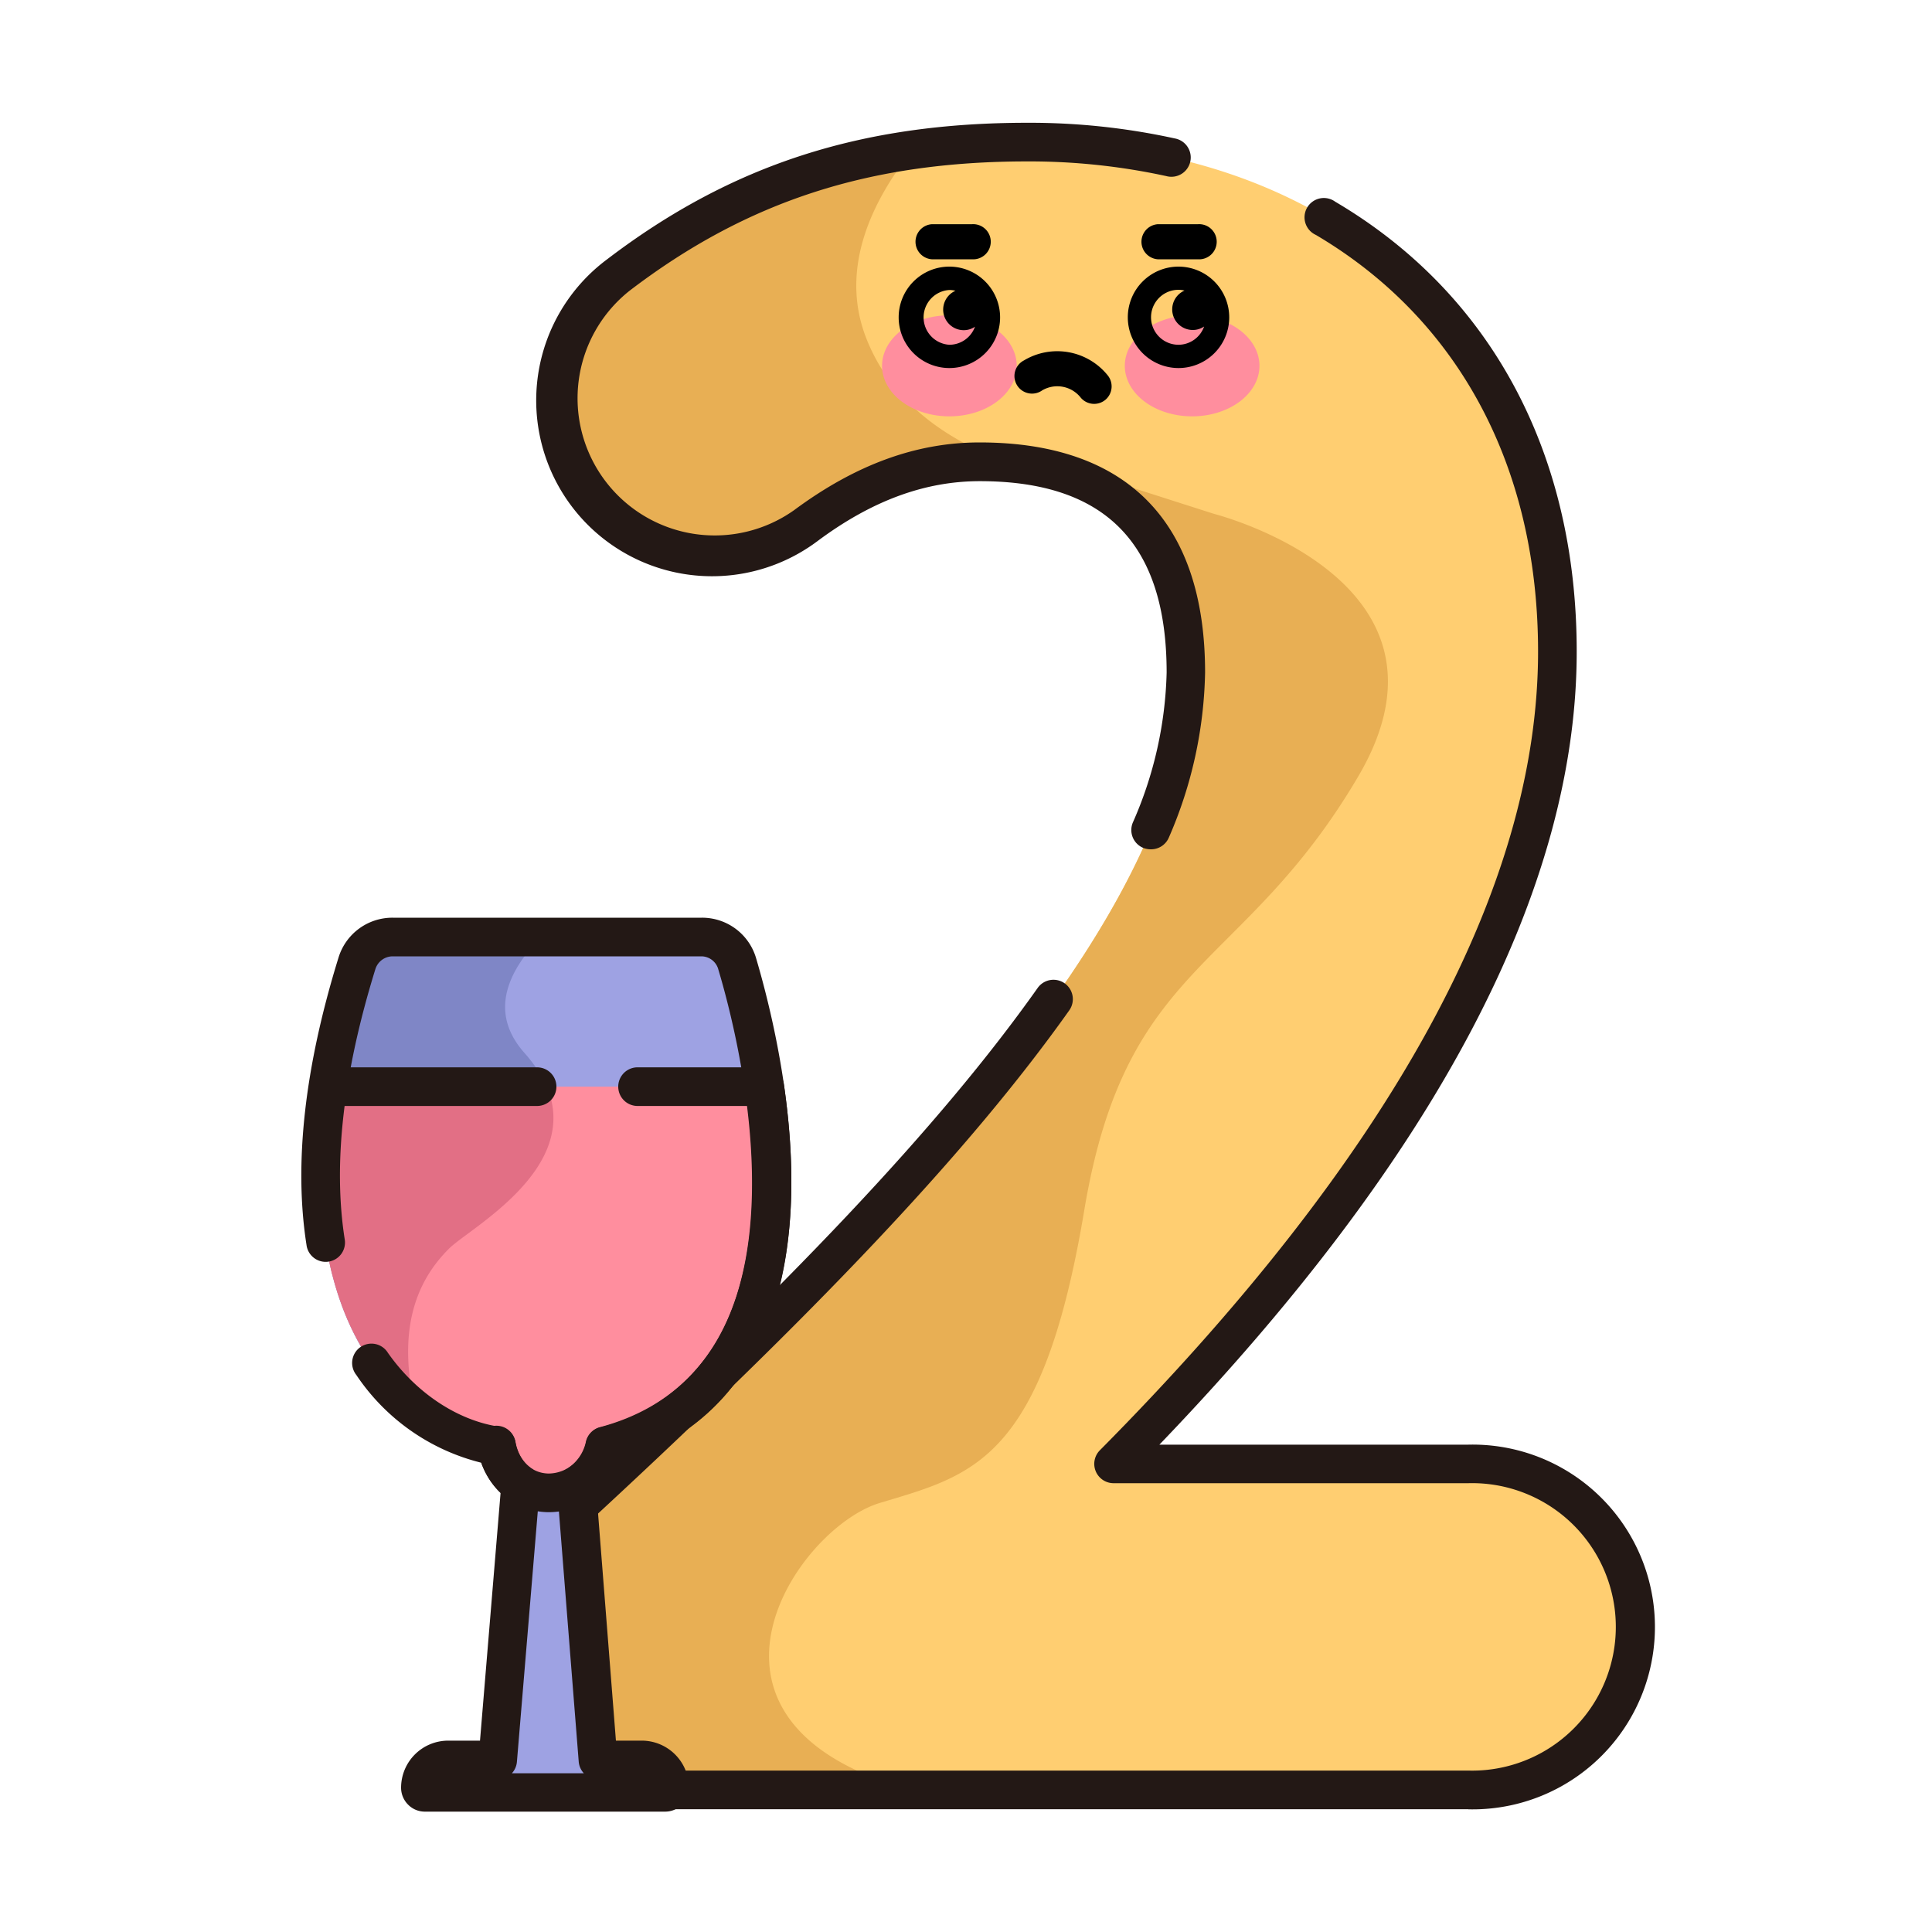 <?xml version="1.0" standalone="no"?><!DOCTYPE svg PUBLIC "-//W3C//DTD SVG 1.1//EN" "http://www.w3.org/Graphics/SVG/1.1/DTD/svg11.dtd"><svg t="1743843972180" class="icon" viewBox="0 0 1024 1024" version="1.1" xmlns="http://www.w3.org/2000/svg" p-id="1524" xmlns:xlink="http://www.w3.org/1999/xlink" width="32" height="32"><path d="M270.234 867.123A81.92 81.92 0 0 1 296.96 807.014c199.68-183.501 331.878-331.315 331.878-450.56 0-78.336-41.267-111.667-109.261-111.667-34.662 0-64.922 13.619-92.16 33.792a82.739 82.739 0 0 1-109.056-9.677A82.944 82.944 0 0 1 327.68 145.766c61.747-47.155 127.59-70.451 216.73-70.451 165.939 0 281.139 105.984 281.139 269.619 0 147.456-103.885 298.035-235.264 430.541 48.589 0 78.592 0.41 116.634 0.41H778.24a86.374 86.374 0 0 1 86.426 86.374A86.426 86.426 0 0 1 778.24 948.685H351.846a81.613 81.613 0 0 1-81.613-81.562z" fill="#FFCE71" p-id="1525"></path><path d="M482.714 948.685c-130.458-35.84-60.518-138.854-16.333-152.115 49.203-14.797 86.118-22.17 108.288-155.034s83.661-125.491 145.152-229.888-76.288-139.264-76.288-139.264l-46.08-14.746a186.726 186.726 0 0 1-21.248-2.15c33.485 15.36 52.582 47.77 52.582 100.966 0 119.245-132.25 267.059-331.878 450.56a81.562 81.562 0 0 0 55.142 141.67zM327.68 145.766a82.944 82.944 0 0 0 99.482 132.813c27.238-20.173 57.498-33.792 92.16-33.792 5.53 0 10.854 0.307 16.026 0.717-29.85-10.496-62.208-30.054-76.339-66.56s2.97-72.397 24.678-99.482A323.942 323.942 0 0 0 327.68 145.766z" fill="#E8AF54" p-id="1526"></path><path d="M778.24 958.925H351.846a91.802 91.802 0 0 1-62.106-159.437c128.563-118.17 208.845-203.213 260.25-275.866a10.24 10.24 0 0 1 16.742 11.878c-52.326 73.779-133.478 159.898-263.117 279.04a71.322 71.322 0 0 0 48.23 123.904H778.24a76.186 76.186 0 1 0 0-152.32H590.182a10.24 10.24 0 0 1-7.27-17.408c154.163-155.494 232.294-297.933 232.294-423.373 0-97.587-41.83-176.026-117.76-220.826a10.24 10.24 0 1 1 10.24-17.613c82.483 48.589 128 133.12 128 238.438 0 126.208-74.394 267.571-221.184 420.352H778.24a96.666 96.666 0 1 1 0 193.28z m-168.397-508.774a10.598 10.598 0 0 1-3.942-0.768 10.24 10.24 0 0 1-5.478-13.414 208.486 208.486 0 0 0 17.92-79.514c0-68.25-32.358-101.427-99.021-101.427-28.979 0-57.139 10.24-86.067 31.795A93.184 93.184 0 0 1 321.536 137.626c65.741-50.176 134.502-72.55 222.925-72.55a359.168 359.168 0 0 1 78.182 8.294 10.24 10.24 0 1 1-4.454 19.968 340.838 340.838 0 0 0-73.728-7.782c-83.61 0-148.48 21.043-210.534 68.352a72.704 72.704 0 0 0 87.04 116.429c32.563-24.115 64.717-35.84 98.253-35.84 78.182 0 119.501 42.138 119.501 121.907A228.608 228.608 0 0 1 619.52 443.904a10.24 10.24 0 0 1-9.677 6.246z" fill="#231815" p-id="1527"></path><path d="M467.507 193.894a35.686 26.778 0 1 0 71.373 0 35.686 26.778 0 1 0-71.373 0Z" fill="#FF8E9E" p-id="1528"></path><path d="M596.173 193.894a35.686 26.778 0 1 0 71.373 0 35.686 26.778 0 1 0-71.373 0Z" fill="#FF8E9E" p-id="1529"></path><path d="M503.194 141.312a26.88 26.88 0 1 0 26.88 26.88 26.931 26.931 0 0 0-26.88-26.88z m0 41.421a14.541 14.541 0 0 1 0-29.03 13.261 13.261 0 0 1 3.226 0.41 10.906 10.906 0 0 0 4.352 20.89 10.496 10.496 0 0 0 5.99-1.843 14.49 14.49 0 0 1-13.568 9.574zM624.64 141.312a26.88 26.88 0 1 0 26.88 26.88A26.931 26.931 0 0 0 624.64 141.312z m0 41.421a14.541 14.541 0 1 1 0-29.133 13.158 13.158 0 0 1 3.174 0.41 10.906 10.906 0 0 0 4.352 20.89 10.65 10.65 0 0 0 6.042-1.843 14.49 14.49 0 0 1-13.568 9.677zM493.875 137.421h21.248a9.318 9.318 0 1 0 0-18.586h-21.248a9.318 9.318 0 0 0 0 18.586zM613.837 137.421H634.88a9.318 9.318 0 1 0 0-18.586h-21.248a9.318 9.318 0 0 0 0 18.586zM542.72 191.027a9.318 9.318 0 1 0 9.677 15.872 15.821 15.821 0 0 1 20.48 3.942 9.318 9.318 0 0 0 13.056 1.024 9.318 9.318 0 0 0 1.024-13.107 34.355 34.355 0 0 0-44.237-7.731z" p-id="1530"></path><path d="M320.666 766.31c125.645-33.638 85.197-204.8 70.195-255.386a19.712 19.712 0 0 0-18.944-14.285h-163.84A19.814 19.814 0 0 0 189.44 510.771c-55.706 179.917 22.272 248.269 73.933 255.539a31.078 31.078 0 0 0 12.902 20.48l-12.186 146.176H237.568a14.694 14.694 0 0 0-14.694 14.643 2.458 2.458 0 0 0 2.458 2.509h127.232a2.458 2.458 0 0 0 2.458-2.509 14.694 14.694 0 0 0-14.694-14.643h-23.245l-11.52-145.51a32.563 32.563 0 0 0 15.104-21.146z" fill="#9EA2E3" p-id="1531"></path><path d="M220.16 747.52c-9.37-40.141-0.922-66.56 17.818-85.197 12.186-12.288 87.398-51.2 39.731-104.55-18.33-20.941-9.114-42.445 9.011-61.133H208.128A19.814 19.814 0 0 0 189.44 510.771c-41.421 133.12-9.472 205.107 30.72 236.749z" fill="#7F86C6" p-id="1532"></path><path d="M263.168 766.31c6.758 33.587 49.306 32.87 57.498 0 90.573-24.218 94.822-119.859 84.531-190.362H174.08c-20.48 131.635 44.186 184.064 89.088 190.362z" fill="#FF8E9E" p-id="1533"></path><path d="M174.08 576.154a319.59 319.59 0 0 0-3.789 45.261V632.32c0 3.226 0.307 6.349 0.512 9.421a207.258 207.258 0 0 0 3.789 26.88v0.563c0.512 2.458 1.075 5.12 1.741 7.219a10.24 10.24 0 0 0 0.358 1.331c0.563 2.099 1.126 4.198 1.792 6.195l0.461 1.485c0.614 1.997 1.331 3.994 2.048 5.888a11.52 11.52 0 0 0 0.41 1.229c1.741 4.608 3.635 8.96 5.632 13.056 0.256 0.512 0.512 0.922 0.717 1.434 0.768 1.485 1.536 2.918 2.355 4.352l1.28 2.253c0.614 1.075 1.229 2.15 1.894 3.174s1.024 1.638 1.587 2.458 1.126 1.741 1.741 2.611l1.792 2.611 1.587 2.048c0.666 0.922 1.382 1.843 2.099 2.714l0.768 0.922a115.917 115.917 0 0 0 9.574 10.24l0.461 0.41 3.277 2.97 0.512 0.41c1.126 0.973 2.304 1.946 3.482 2.816-9.37-40.141-0.922-66.56 17.818-85.197 10.752-10.803 70.4-42.24 51.763-86.17H174.08z" fill="#E26F85" p-id="1534"></path><path d="M284.672 586.189H174.08a10.24 10.24 0 1 1 0-20.48h110.592a10.24 10.24 0 1 1 0 20.48zM291.123 801.485h-0.87c-18.586-0.461-33.178-13.466-37.12-33.178a10.24 10.24 0 1 1 20.07-3.994c2.048 10.24 8.602 16.486 17.51 16.691a20.48 20.48 0 0 0 20.019-17.152 10.24 10.24 0 0 1 7.27-7.424c78.643-21.043 86.63-102.4 78.234-170.24H337.92a10.24 10.24 0 0 1 0-20.48h67.277a10.24 10.24 0 0 1 10.24 8.755c15.667 107.213-15.053 178.022-86.579 200.192a40.346 40.346 0 0 1-37.734 26.829z" fill="#231815" p-id="1535"></path><path d="M352.563 960.205H225.28a12.442 12.442 0 0 1-8.96-3.686 12.698 12.698 0 0 1-3.738-9.062 24.986 24.986 0 0 1 24.934-24.883h16.896l10.906-131.379a40.602 40.602 0 0 1-10.24-15.923 112.077 112.077 0 0 1-66.202-46.49 10.24 10.24 0 1 1 16.742-11.725c15.053 21.402 37.069 35.84 58.982 39.117a10.24 10.24 0 0 1 8.602 8.141A20.48 20.48 0 0 0 281.6 778.24a10.24 10.24 0 0 1 4.557 9.37l-12.186 146.227a10.24 10.24 0 0 1-2.662 6.042h38.144a10.24 10.24 0 0 1-2.714-6.093l-11.52-145.51a10.24 10.24 0 0 1 5.12-9.677 22.374 22.374 0 0 0 10.24-14.592 10.24 10.24 0 0 1 7.27-7.424 97.843 97.843 0 0 0 62.925-47.36c35.174-62.72 8.96-165.274 0-195.226A9.37 9.37 0 0 0 371.917 506.88h-163.84a9.626 9.626 0 0 0-9.114 6.758c-17.05 55.04-22.528 103.168-16.282 143.053a10.24 10.24 0 1 1-20.224 3.174c-6.758-43.008-1.024-94.208 16.947-152.269A29.85 29.85 0 0 1 208.128 486.4h163.84a29.798 29.798 0 0 1 28.774 21.453c12.083 40.96 36.147 143.36-1.894 211.098a116.685 116.685 0 0 1-70.093 55.706 42.906 42.906 0 0 1-12.544 17.664l10.24 130.253h13.773a25.037 25.037 0 0 1 24.934 24.883 12.902 12.902 0 0 1-3.738 9.062 12.544 12.544 0 0 1-8.858 3.686z" fill="#231815" p-id="1536"></path></svg>